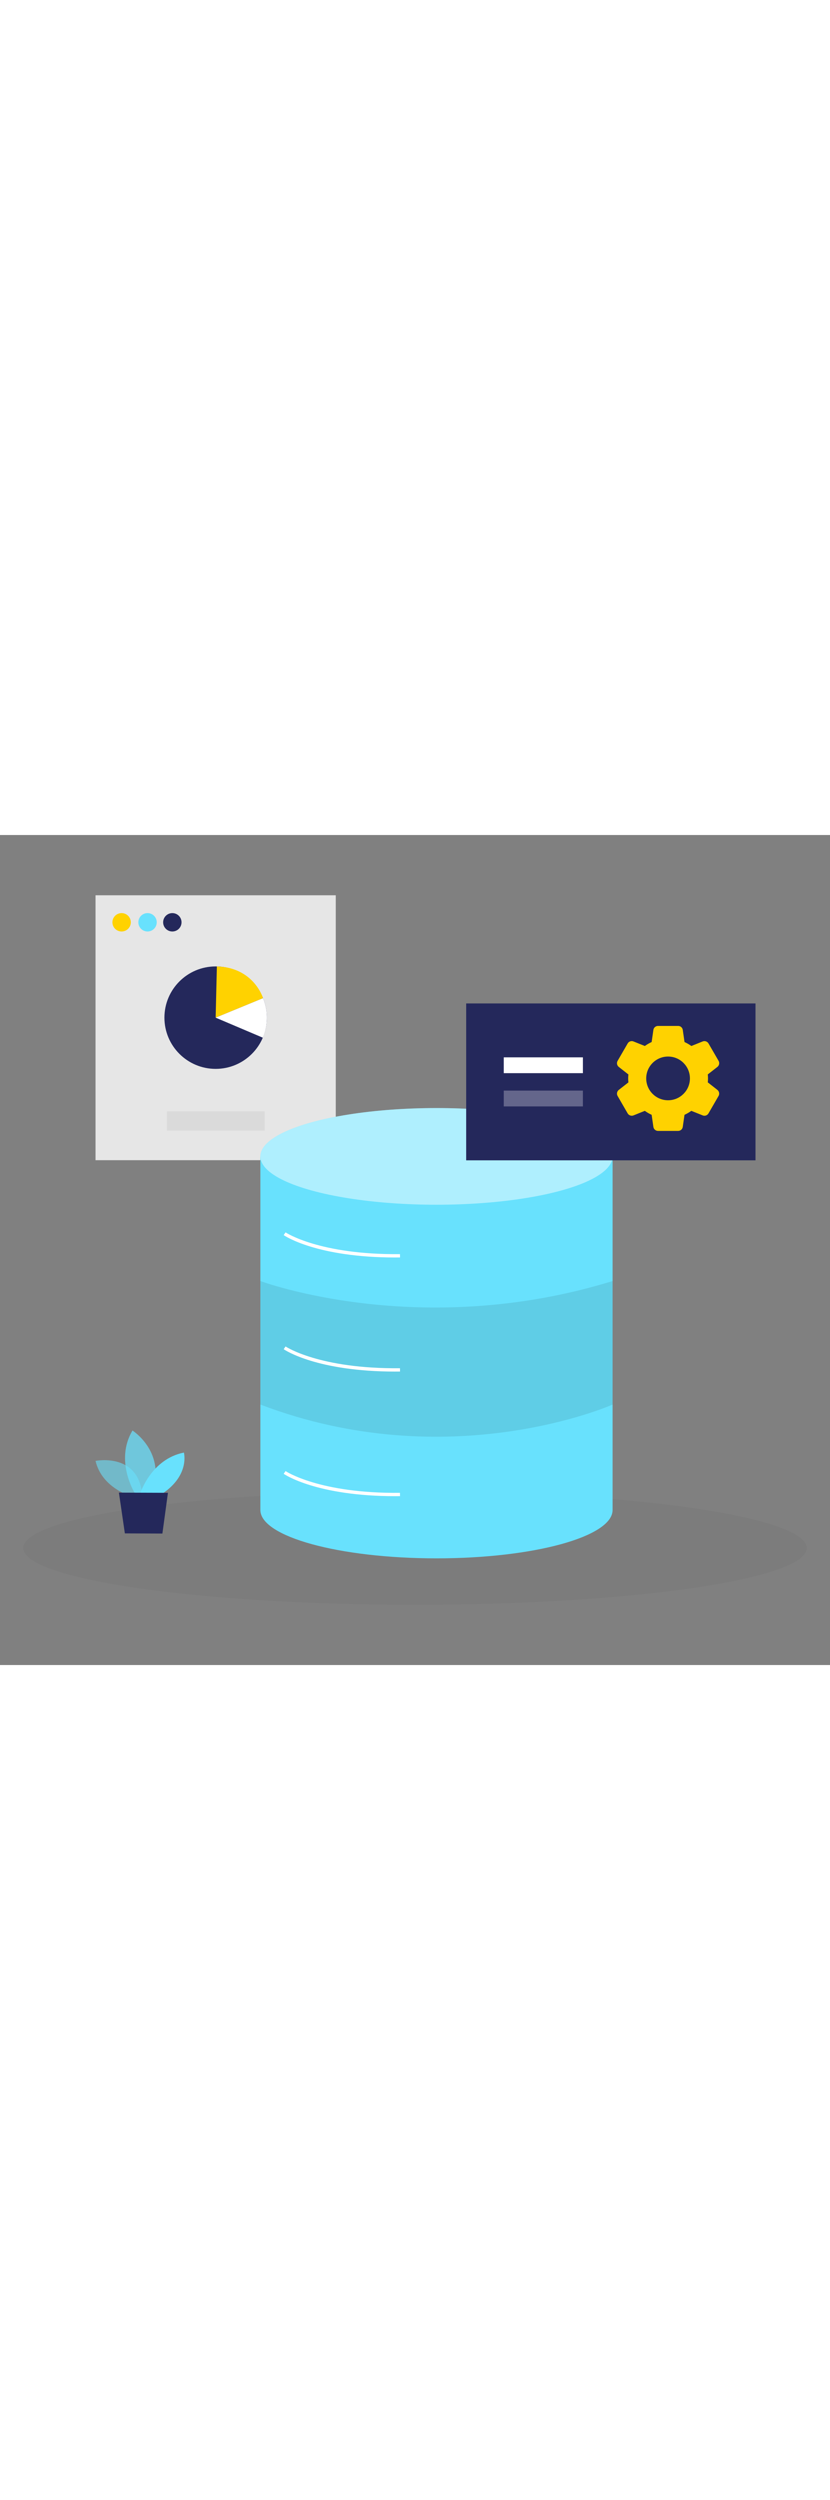 <svg id="_0516_data_and_settings" xmlns="http://www.w3.org/2000/svg" viewBox="0 0 500 500" data-imageid="data-settings-8" imageName="Data Settings" class="illustrations_image" style="width: 166px;"><rect x="0" y="0" width="500" height="500" fill="#808080" stroke="none"/><defs><style>.cls-1_data-settings-8,.cls-2_data-settings-8,.cls-3_data-settings-8{fill:#fff;}.cls-2_data-settings-8{opacity:.47;}.cls-4_data-settings-8{fill:#a5a5a5;opacity:.19;}.cls-5_data-settings-8{opacity:.03;}.cls-5_data-settings-8,.cls-6_data-settings-8{fill:#000001;}.cls-7_data-settings-8{fill:#e6e6e6;}.cls-6_data-settings-8{opacity:.09;}.cls-3_data-settings-8{opacity:.29;}.cls-8_data-settings-8{opacity:.58;}.cls-8_data-settings-8,.cls-9_data-settings-8,.cls-10_data-settings-8{fill:#68e1fd;}.cls-11_data-settings-8{fill:#24285b;}.cls-9_data-settings-8{opacity:.73;}.cls-12_data-settings-8{fill:#ffd200;}</style></defs><ellipse id="sd_data-settings-8" class="cls-5_data-settings-8" cx="250" cy="429.53" rx="236.02" ry="34.17"/><g id="pie_chart_data-settings-8"><rect class="cls-7_data-settings-8" x="57.55" y="36.3" width="144.72" height="159.59" transform="translate(259.82 232.19) rotate(-180)"/><circle class="cls-12_data-settings-8" cx="73.26" cy="52.58" r="5.54"/><circle class="cls-10_data-settings-8 targetColor" cx="88.88" cy="52.58" r="5.54" style="fill: rgb(104, 225, 253);"/><circle class="cls-11_data-settings-8" cx="103.82" cy="52.58" r="5.54"/><circle class="cls-11_data-settings-8" cx="129.91" cy="110.02" r="30.86"/><path class="cls-12_data-settings-8" d="m129.91,110.02l28.55-11.75s-5.45-18.47-27.81-19.11l-.74,30.85Z"/><path class="cls-1_data-settings-8" d="m129.91,110.02l28.41,12.07s5.43-10.87.13-23.82l-28.55,11.75Z"/><rect class="cls-4_data-settings-8" x="100.55" y="166.47" width="58.92" height="11.57"/></g><g id="plant_data-settings-8"><path class="cls-8_data-settings-8 targetColor" d="m79.12,398.35s-17.71-4.84-21.57-21.32c0,0,27.45-5.55,28.23,22.78l-6.66-1.46Z" style="fill: rgb(104, 225, 253);"/><path class="cls-9_data-settings-8 targetColor" d="m81.29,396.59s-12.38-19.57-1.48-37.86c0,0,20.87,13.25,11.6,37.9l-10.11-.04Z" style="fill: rgb(104, 225, 253);"/><path class="cls-10_data-settings-8 targetColor" d="m84.48,396.6s6.54-20.66,26.3-24.58c0,0,3.71,13.42-12.8,24.63l-13.51-.06Z" style="fill: rgb(104, 225, 253);"/><polygon class="cls-11_data-settings-8" points="71.63 396.14 75.22 420.7 97.83 420.8 101.17 396.26 71.63 396.14"/></g><g id="server_data-settings-8"><path class="cls-10_data-settings-8 targetColor" d="m156.85,193.6v213.02c0,16.08,47.5,29.12,106.09,29.12s106.09-13.04,106.09-29.12v-213.02h-212.19Z" style="fill: rgb(104, 225, 253);"/><ellipse class="cls-10_data-settings-8 targetColor" cx="262.94" cy="193.6" rx="106.09" ry="29.12" style="fill: rgb(104, 225, 253);"/><ellipse class="cls-2_data-settings-8" cx="262.94" cy="193.6" rx="106.09" ry="29.12"/><path class="cls-6_data-settings-8" d="m156.85,268.68s95.87,35.91,212.19,0v74.41s-97.92,43.61-212.19,0v-74.41Z"/><path class="cls-1_data-settings-8" d="m238.25,254.5c-47.34,0-66.55-12.92-67.36-13.48l1.14-1.65c.2.14,20.35,13.58,68.92,13.11l.02,2c-.92,0-1.83.01-2.72.01Z"/><path class="cls-1_data-settings-8" d="m238.25,323.23c-47.34,0-66.55-12.92-67.36-13.48l1.14-1.65c.2.14,20.35,13.59,68.92,13.11l.02,2c-.92,0-1.83.01-2.72.01Z"/><path class="cls-1_data-settings-8" d="m238.25,398.29c-47.34,0-66.55-12.92-67.36-13.48l1.14-1.65c.2.14,20.35,13.62,68.92,13.11l.02,2c-.92,0-1.83.01-2.72.01Z"/></g><g id="panel_data-settings-8"><rect class="cls-11_data-settings-8" x="280.83" y="101.46" width="174.29" height="94.51"/><path class="cls-12_data-settings-8" d="m432.18,153.55l-5.81-4.55c.18-1.59.18-3.19,0-4.77l5.82-4.55c1.09-.88,1.38-2.42.69-3.63l-6.05-10.45c-.7-1.22-2.18-1.76-3.5-1.26l-6.85,2.76c-1.29-.93-2.67-1.73-4.12-2.39l-1.05-7.28c-.19-1.4-1.39-2.44-2.8-2.42h-12.12c-1.4,0-2.59,1.02-2.78,2.4l-1.05,7.3c-1.44.66-2.82,1.46-4.11,2.39l-6.87-2.76c-1.3-.51-2.78.01-3.47,1.24l-6.05,10.47c-.71,1.22-.42,2.77.69,3.65l5.81,4.55c-.18,1.59-.18,3.19,0,4.77l-5.82,4.55c-1.09.88-1.38,2.42-.69,3.63l6.04,10.46c.7,1.22,2.18,1.76,3.5,1.26l6.85-2.76c1.29.93,2.67,1.74,4.12,2.39l1.05,7.27c.19,1.39,1.38,2.43,2.78,2.43h12.12c1.4.01,2.59-1.02,2.79-2.4l1.05-7.3c1.44-.66,2.82-1.46,4.11-2.39l6.88,2.76c1.3.51,2.78-.02,3.47-1.24l6.07-10.51c.68-1.21.38-2.74-.71-3.61Zm-29.73,6.24c-7.28,0-13.17-5.9-13.17-13.17s5.9-13.17,13.17-13.17,13.17,5.9,13.17,13.17c0,7.27-5.9,13.17-13.17,13.17Z"/><rect class="cls-1_data-settings-8" x="303.47" y="133.93" width="47.67" height="9.53"/><rect class="cls-3_data-settings-8" x="303.47" y="153.96" width="47.67" height="9.53"/></g></svg>